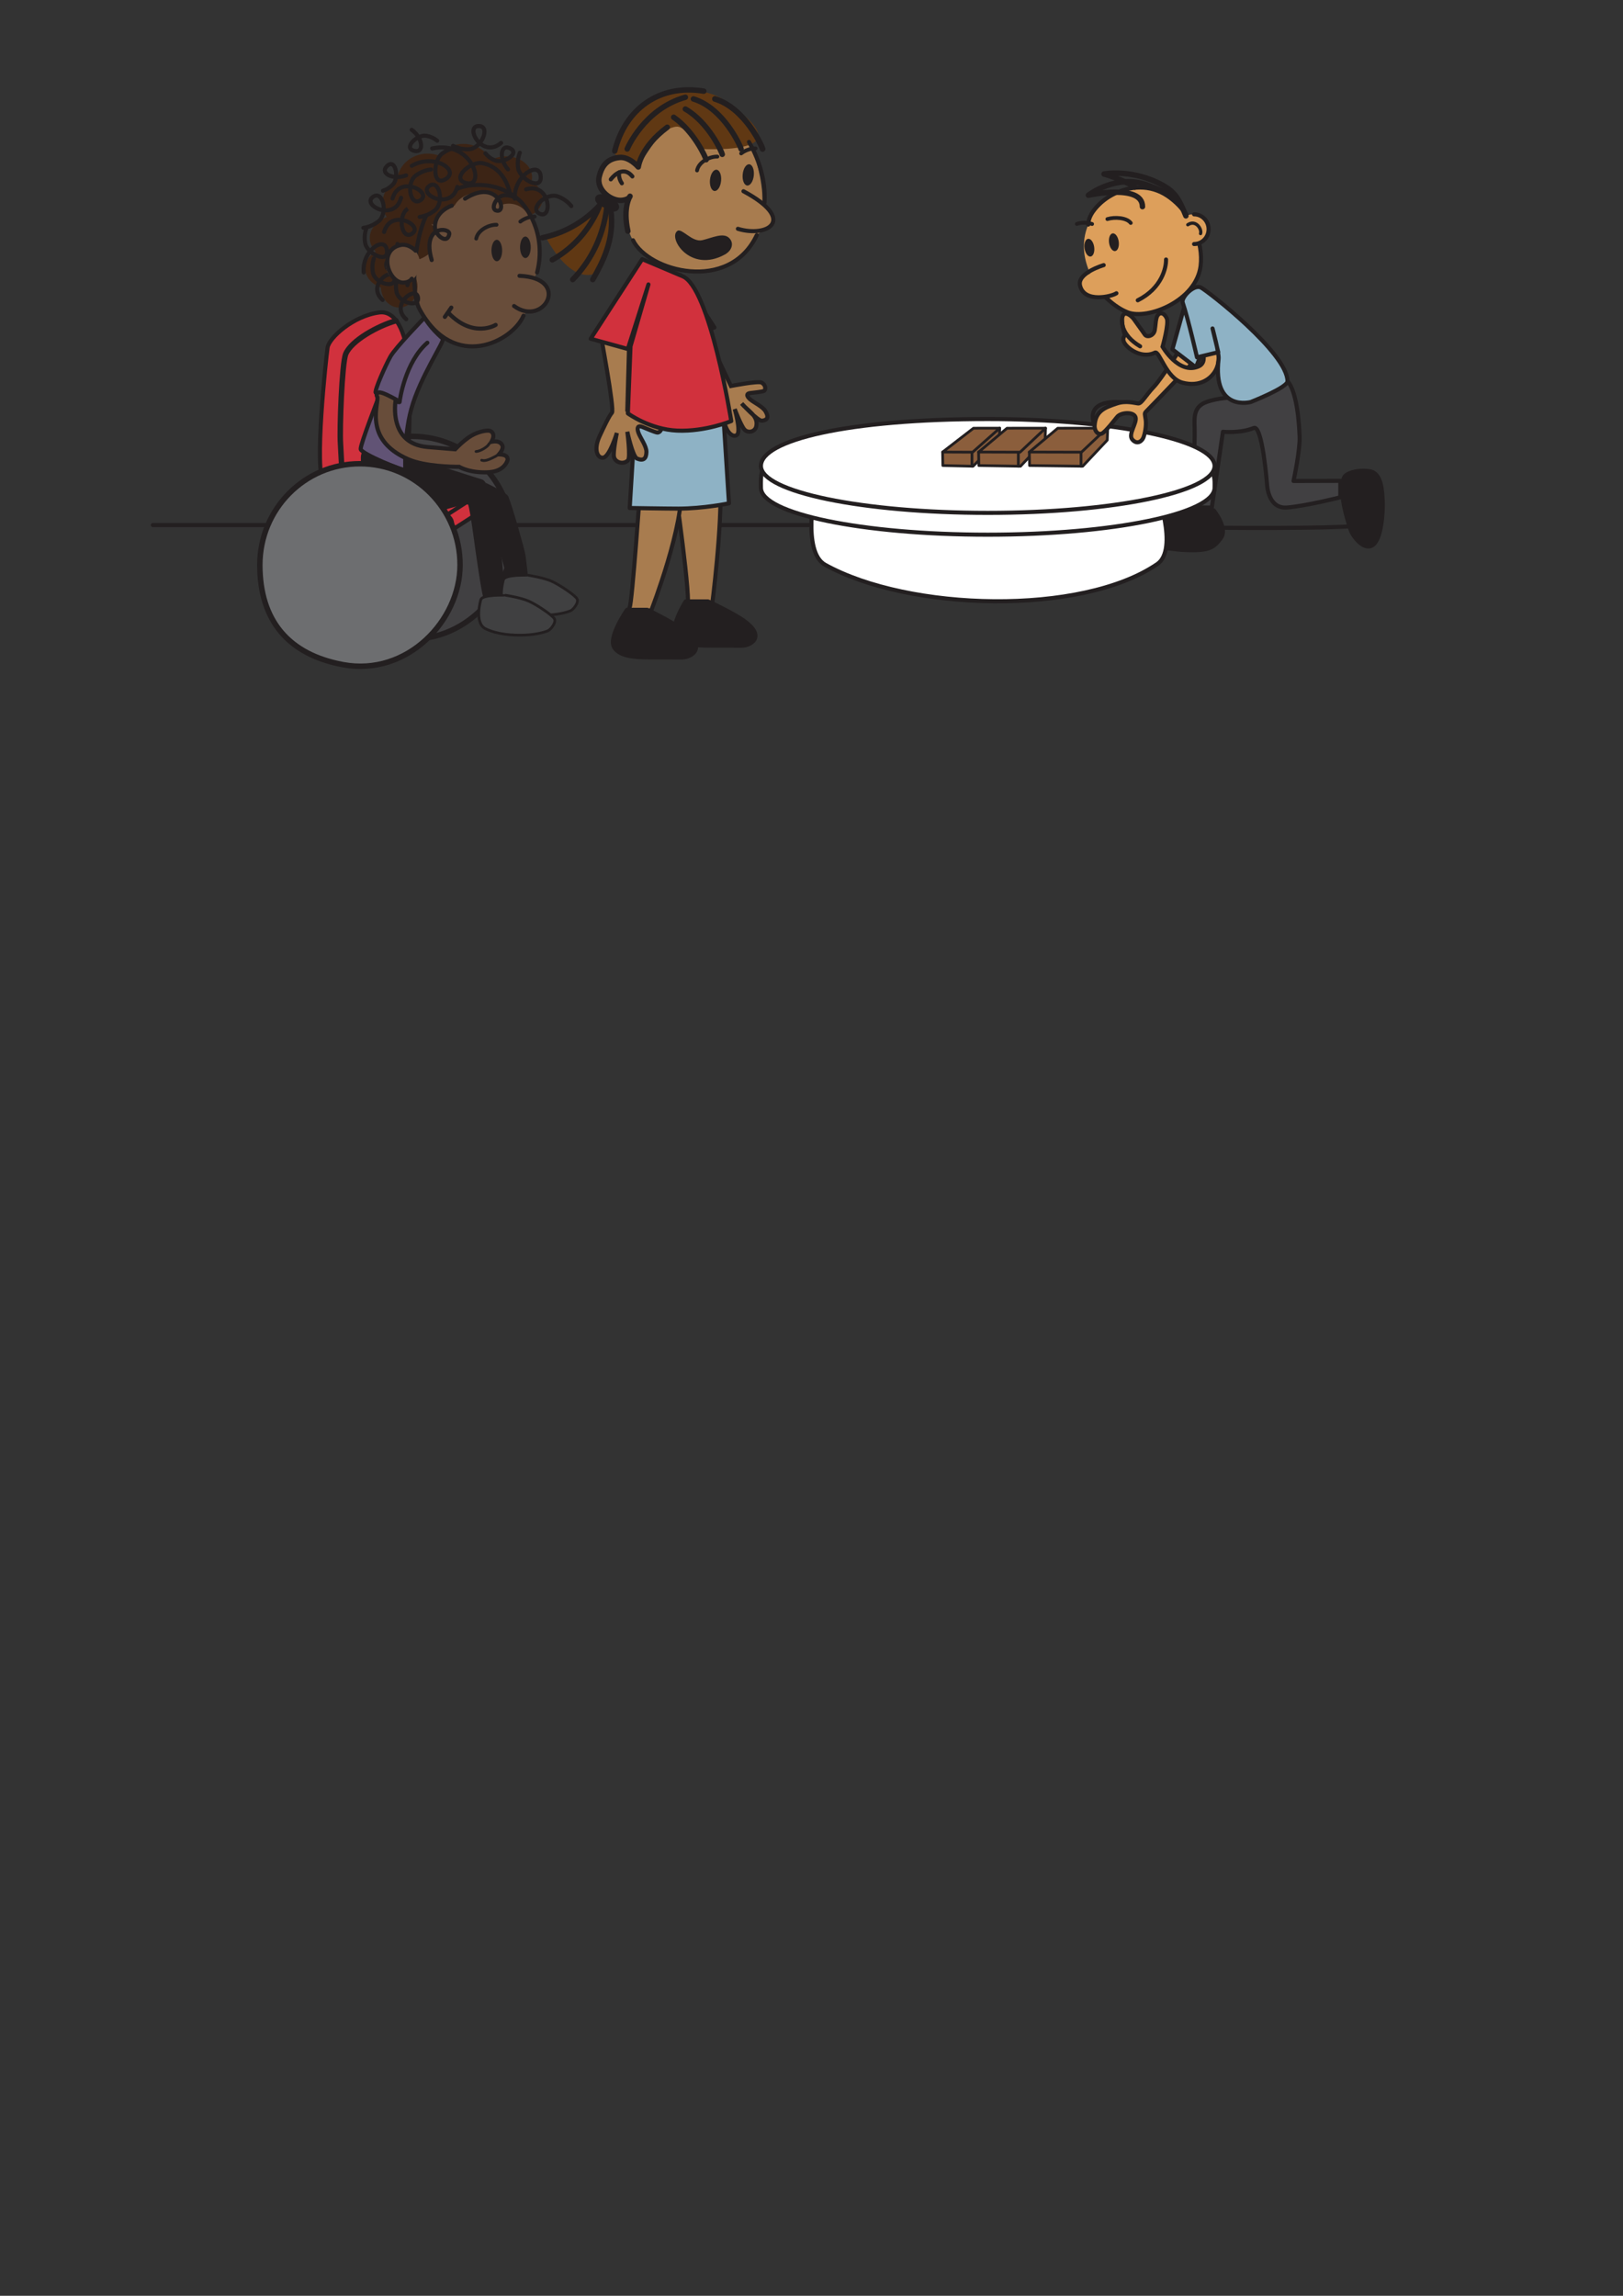 <?xml version="1.0" encoding="utf-8"?>
<!-- Generator: Adobe Illustrator 16.0.0, SVG Export Plug-In . SVG Version: 6.00 Build 0)  -->
<!DOCTYPE svg PUBLIC "-//W3C//DTD SVG 1.1//EN" "http://www.w3.org/Graphics/SVG/1.1/DTD/svg11.dtd">
<svg version="1.1" id="Layer_1" xmlns="http://www.w3.org/2000/svg" xmlns:xlink="http://www.w3.org/1999/xlink" x="0px" y="0px"
	 width="595.279px" height="841.89px" viewBox="0 0 595.279 841.89" enable-background="new 0 0 595.279 841.89"
	 xml:space="preserve">
<rect x="0" y="0" width="595.279" height="841.89" fill="#333333" stroke="none"/>
<path fill="none" stroke="#231F20" stroke-width="1.5" stroke-linecap="round" stroke-linejoin="round" stroke-miterlimit="10" d="
	M56.067,192.549h63.335h37.396H341.23h40.949c0,0,106.48,2.447,118.928-0.119"/>
<path fill="#A87C4F" stroke="#231F20" stroke-linecap="round" stroke-linejoin="round" stroke-miterlimit="10" d="M197.788,157.229"
	/>
<path fill="#DD9F5B" d="M405.573,109.057c1.578,1.859,3.547,3.734,8.063,5.493c7.243,2.822,25.106-4.18,26.718-17.027
	c1.045-8.331-3.166-19.641-12.186-25.696c-12.782-8.583-26.859,3.117-29.016,10.527C398.778,83.647,393.111,94.377,405.573,109.057z
	"/>
<path fill="none" stroke="#231F20" stroke-width="1.5" stroke-linecap="round" stroke-linejoin="round" stroke-miterlimit="10" d="
	M399.154,82.354c0-7.717,16.231-19.11,29.016-10.527c9.02,6.055,13.229,17.365,12.186,25.696
	c-1.609,12.847-19.475,19.85-26.718,17.027c-4.517-1.759-8.063-5.493-8.063-5.493"/>
<path fill="#231F20" d="M401.319,90.574c0.255,1.799-0.33,3.365-1.306,3.503c-0.978,0.138-1.976-1.202-2.229-3.001
	c-0.254-1.795,0.331-3.361,1.309-3.5C400.067,87.437,401.064,88.778,401.319,90.574z"/>
<path fill="#231F20" d="M410.319,88.574c0.255,1.799-0.33,3.365-1.306,3.503c-0.978,0.138-1.976-1.202-2.229-3.001
	c-0.254-1.795,0.331-3.361,1.309-3.5C409.067,85.437,410.064,86.778,410.319,88.574z"/>
<path fill="#DD9F5B" d="M432.635,84.047c0,3.008,2.385,5.447,5.325,5.447s5.325-2.439,5.325-5.447c0-3.008-2.385-5.449-5.325-5.449
	C434.969,78.598,432.635,79.62,432.635,84.047z"/>
<path fill="#DD9F5B" stroke="#231F20" stroke-width="1.5" stroke-miterlimit="10" d="M426.961,89.494"/>
<path fill="#DD9F5B" stroke="#231F20" stroke-width="1.5" stroke-linecap="round" stroke-linejoin="round" stroke-miterlimit="10" d="
	M437.961,89.494c2.94,0,5.325-2.439,5.325-5.447c0-3.008-2.385-5.449-5.325-5.449"/>
<path fill="none" stroke="#231F20" stroke-width="1.5" stroke-linecap="round" stroke-linejoin="round" stroke-miterlimit="10" d="
	M417.313,110.116c8.854-4.463,10.439-11.979,10.363-14.957"/>
<path fill="none" stroke="#231F20" stroke-width="2" stroke-linecap="round" stroke-linejoin="round" stroke-miterlimit="10" d="
	M431.859,72.847c-6.351-3.235-5.947-3.045-10.718-4.865c-11.678-4.458-21.947,3.605-21.947,3.605s19.833-4.341,19.833,4.191"/>
<path fill="none" stroke="#231F20" stroke-width="2" stroke-linecap="round" stroke-linejoin="round" stroke-miterlimit="10" d="
	M434.962,79.155c-2.638-6.441-4.108-8.773-8.47-11.204c-11.021-6.145-21.56-4.136-21.56-4.136s6.533,1.812,11.28,4.798"/>
<path fill="#414042" stroke="#231F20" stroke-width="1.5" stroke-linecap="round" stroke-linejoin="round" stroke-miterlimit="10" d="
	M461.971,145.755c0,0-12.007-0.977-19.365,1.625c-4.766,1.685-4.588,5.486-4.443,9.443c0.194,5.376-0.818,29.264-0.818,29.264
	l7.114,0.024l4.085-27.774c0,0,6.472,0.626,11.293-1.393c3.197-1.341,4.889,20.745,4.889,20.745s0.28,8.989,7.317,8.423
	c7.034-0.565,19.55-3.74,19.55-3.74v-6.042l-17.158,0.049c0,0,2.426-11.222,2.235-16.213c-0.666-17.5-4.446-20.347-4.446-20.347
	L461.971,145.755z"/>
<path fill="#231F20" stroke="#231F20" stroke-width="1.5" stroke-linecap="round" stroke-linejoin="round" stroke-miterlimit="10" d="
	M445.179,187.185c0,0,5.31,6.547,2.585,10.166c-2.162,2.873-3.604,4.422-10.282,4.422s-7.926-0.89-12.007-0.855
	c-3.467,0.027-11.271-5.442,2.318-11.591c5.986-2.71,9.549-3.239,9.549-3.239L445.179,187.185z"/>
<path fill="#231F20" stroke="#231F20" stroke-width="1.5" stroke-linecap="round" stroke-linejoin="round" stroke-miterlimit="10" d="
	M495.556,194.765c0.533,1.427,4.457,7.312,7.845,5.172c3.389-2.142,3.923-12.572,3.745-16.14
	c-0.179-3.566-0.356-10.253-4.725-10.965c-4.37-0.715-8.62,0.655-9.363,2.14C490.295,180.499,495.556,194.765,495.556,194.765z"/>
<ellipse fill="#DD9F5B" cx="403.719" cy="104.393" rx="7.24" ry="4.822"/>
<path fill="none" stroke="#231F20" stroke-width="1.5" stroke-linecap="round" stroke-linejoin="round" stroke-miterlimit="10" d="
	M404.81,97.226c0,0-9.702,2.839-8.695,7.402c1.477,6.682,11.832,4.032,13.352,2.917"/>
<path fill="none" stroke="#231F20" stroke-width="1.5" stroke-linecap="round" stroke-linejoin="round" stroke-miterlimit="10" d="
	M411.493,147.53c0,0-13.903-1.755-10.007,8.414"/>
<path fill="#FFFFFF" stroke="#231F20" stroke-width="1.5" stroke-linecap="round" stroke-linejoin="round" stroke-miterlimit="10" d="
	M424.452,206.854c-27.838,18.992-91.111,17.277-121.812,0.25c-8.562-4.75-3.64-28.104-3.64-28.104h125
	C424.001,179,432.421,201.417,424.452,206.854z"/>
<path fill="#FFFFFF" stroke="#231F20" stroke-width="1.5" stroke-linecap="round" stroke-linejoin="round" stroke-miterlimit="10" d="
	M445.48,178.868c0,9.503-37.247,17.207-83.192,17.207c-45.944,0-83.191-7.704-83.191-17.207c0-1.188-0.202-5.759,0.905-6.879
	c7.757-7.841,42.085-10.329,82.286-10.329c39.282,0,73.252,3.567,81.978,11.141C445.742,174.085,445.48,177.49,445.48,178.868z"/>
<path fill="#FFFFFF" stroke="#231F20" stroke-width="1.5" stroke-linecap="round" stroke-linejoin="round" stroke-miterlimit="10" d="
	M445.48,170.868c0,9.503-37.247,17.207-83.192,17.207c-45.944,0-83.191-7.704-83.191-17.207c0-9.504,31.912-17.208,83.191-17.208
	C408.233,153.66,445.48,161.364,445.48,170.868z"/>
<g>
	<polygon fill="#8B5E3C" stroke="#231F20" stroke-linecap="round" stroke-linejoin="round" stroke-miterlimit="10" points="
		345.809,170.715 356.889,170.973 366.509,161.392 366.673,157.013 345.726,165.773 	"/>
	<polygon fill="#8B5E3C" stroke="#231F20" stroke-linecap="round" stroke-linejoin="round" stroke-miterlimit="10" points="
		356.73,165.822 345.726,165.773 357.054,157.029 366.673,157.013 	"/>
	
		<line fill="none" stroke="#231F20" stroke-linecap="round" stroke-linejoin="round" stroke-miterlimit="10" x1="356.501" y1="166" x2="356.501" y2="171"/>
	<polygon fill="#8B5E3C" stroke="#231F20" stroke-linecap="round" stroke-linejoin="round" stroke-miterlimit="10" points="
		359.012,170.715 374.296,170.973 383.314,161.392 383.477,157.013 358.93,165.773 	"/>
	<polygon fill="#8B5E3C" stroke="#231F20" stroke-linecap="round" stroke-linejoin="round" stroke-miterlimit="10" points="
		374.137,165.822 358.93,165.773 369.357,157.029 383.477,157.013 	"/>
	
		<line fill="none" stroke="#231F20" stroke-linecap="round" stroke-linejoin="round" stroke-miterlimit="10" x1="373.501" y1="166" x2="373.501" y2="171"/>
	<polygon fill="#8B5E3C" stroke="#231F20" stroke-linecap="round" stroke-linejoin="round" stroke-miterlimit="10" points="
		377.617,170.715 397.102,170.973 406.12,161.392 406.283,157.013 377.535,165.773 	"/>
	<polygon fill="#8B5E3C" stroke="#231F20" stroke-linecap="round" stroke-linejoin="round" stroke-miterlimit="10" points="
		396.645,165.822 377.535,165.773 387.964,157.029 405.984,157.013 	"/>
	
		<line fill="none" stroke="#231F20" stroke-linecap="round" stroke-linejoin="round" stroke-miterlimit="10" x1="396.501" y1="166" x2="396.501" y2="171"/>
</g>
<path fill="#DD9F5B" stroke="#231F20" stroke-width="1.5" stroke-miterlimit="10" d="M433.264,127.359c0,0-7.28,11.61-10.032,14.473
	c-2.971,3.09-4.518,6.208-5.739,6.115c-1.224-0.095-4.423-1.129-7.808,0c-4.433,1.476-7.82,2.729-8.197,7.997
	c-0.163,2.282,1.519,3.95,3.022,2.822s3.684-4.004,5.268-5.926c1.317-1.601,5.927-1.976,6.68,0.094
	c0.755,2.067-2.835,6.279-1.141,8.254c1.693,1.975,3.492,0.684,4.059-0.728c0.563-1.411,1.129-4.425,0.847-6.492
	c-0.281-2.07-0.56-2.345,0.095-3.01c4.421-4.517,18.861-19.475,19.521-20.792L433.264,127.359z"/>
<polygon fill="#8EB2C5" stroke="#231F20" stroke-width="1.5" stroke-linecap="round" stroke-linejoin="round" stroke-miterlimit="10" points="
	434.532,111.955 430.009,128.096 438.635,134.705 441.608,127.327 "/>
<path fill="#DD9F5B" stroke="#231F20" stroke-width="1.5" stroke-miterlimit="10" d="M426.404,127.145c0,0,2.421-8.53,1.532-10.417
	c-1.174-2.493-2.857-2.089-3.482-0.84c-0.623,1.249-0.562,3.233-0.918,5.217c-0.354,1.985-2.817,2.866-3.688,1.529
	c-0.87-1.337-3.464-4.817-3.998-5.62c-0.535-0.803-3.124-3.214-4.016-1.252c-0.894,1.962,0.711,7.042,0.711,7.042
	c0.445,0.178-1.783,1.235,0.531,3.833c2.318,2.597,6.758,4.547,10.521,2.676c1.691-0.843,4.081,9.437,10.125,11.02
	c6.354,1.665,10.403-1.427,12.099-4.458c1.693-3.032,1.432-8.025,1.432-8.025h-6.741c0,0,2.772,4.996-1,6.56
	C432.252,137.417,426.404,127.145,426.404,127.145z"/>
<path fill="#8EB2C5" stroke="#231F20" stroke-width="1.5" stroke-linecap="round" stroke-linejoin="round" stroke-miterlimit="10" d="
	M433.774,110.917c2.123,6.354,5.257,20.124,5.257,20.124l7.8-1.873l-2.105-8.718c0,0,2.459,9.075,2.219,11.158
	c-2.271,19.684,11.816,15.807,11.816,15.807s13.462-5.277,13.462-7.596c0-10.35-29.126-32.976-31.711-34.356
	C437.927,104.083,433.174,109.117,433.774,110.917z"/>
<path fill="none" stroke="#231F20" stroke-width="1.5" stroke-linecap="round" stroke-linejoin="round" stroke-miterlimit="10" d="
	M411.504,117.484c0,0-0.521,5.304,6.666,9.518"/>
<path fill="#414042" stroke="#231F20" stroke-width="2" stroke-linecap="round" stroke-linejoin="round" stroke-miterlimit="10" d="
	M187.907,197.125c0,20.497-19.454,40.918-42.909,36.576c-19.939-3.692-30.525-16.079-30.525-36.576
	c0-20.496,16.438-37.112,36.717-37.112C171.468,160.013,187.907,176.629,187.907,197.125z"/>
<g>
	<polygon fill="#D1313D" points="133.074,189.443 133.074,188.963 155.775,175.71 174.273,182.072 165.423,189.443 	"/>
	<g>
		<path fill="#231F20" d="M155.857,176.532l16.913,5.816l-7.618,6.346h-30.129L155.857,176.532 M155.694,174.89l-23.371,13.643
			v1.661h33.371l10.082-8.398L155.694,174.89L155.694,174.89z"/>
	</g>
</g>
<path fill="#D1313D" stroke="#231F20" stroke-width="1.5" stroke-linecap="round" stroke-linejoin="round" stroke-miterlimit="10" d="
	M139.132,114.577c-9.574,1.242-18.44,9.328-18.973,12.855c-0.519,3.438-5.134,45.599-1.338,49.63
	c3.261,3.461,4.075,4.494,10.382,5.121c6.304,0.626,16.293-8.49,18.971-10.992c2.679-2.505,2.149-30.794,1.613-38.574
	C149.251,124.839,146.291,113.644,139.132,114.577z"/>
<path fill="none" stroke="#231F20" stroke-width="2" stroke-linecap="round" stroke-linejoin="round" stroke-miterlimit="10" d="
	M145.243,117.607c-6.56,1.867-16.292,7.185-18.419,12.162c-1.431,3.346-2.306,27.791-1.95,32.767
	c0.354,4.978,0.354,15.155,2.482,16.592"/>
<path fill="#615375" stroke="#231F20" stroke-width="1.5" stroke-linecap="round" stroke-linejoin="round" stroke-miterlimit="10" d="
	M155.726,116.445c0,0-10.636,10.968-12.505,14.277c-1.871,3.309-5.931,12.516-5.411,13.236c0.521,0.72,1.238,1.273,1.238,1.273
	s-6.905,17.717-6.761,19.445c0.144,1.726,15.771,8.13,16.302,7.662c0.255-0.225-0.706-11.478,2.258-22.336
	c3.218-11.791,12.424-25.108,11.568-25.821C157.679,120.236,155.726,116.445,155.726,116.445z"/>
<path fill="none" stroke="#231F20" stroke-width="1.5" stroke-linecap="round" stroke-linejoin="round" stroke-miterlimit="10" d="
	M156.745,125.686c-8.156,7.05-10.135,21.004-10.175,21.725c-0.041,0.718-8.761-3.453-8.761-3.453"/>
<path fill="#684D3A" d="M147.734,89.827c2.063,0,3.866,1.235,4.851,3.075c1.079-7.862,3.479-15.392,6.816-18.174
	c2.312-1.929,6.871-6.033,12.994-6.721c5.14-0.578,11.994,0,18.148,5.485c2.081,1.855,10.157,11.892,6.453,26.425
	c0,0-1.279,2.132-0.703,2.219c4.302,0.66,5.415,5.247,4.722,7.307c-1.936,5.749-8.271,5.196-8.271,5.196
	c-3.993,9.393-26.157,21.909-38.801-1.137c-1.512-2.759-2.117-7.729-1.969-13.247c-1.036,1.312-2.55,2.143-4.241,2.143
	c-3.122,0-5.651-2.813-5.651-6.286C142.082,92.642,144.612,89.827,147.734,89.827z"/>
<ellipse fill="#3C2415" cx="147.095" cy="74.494" rx="6.806" ry="7.927"/>
<ellipse fill="#3C2415" cx="185.57" cy="65.011" rx="9.583" ry="7.681"/>
<ellipse fill="#3C2415" cx="191.338" cy="72.749" rx="7.656" ry="6.779"/>
<ellipse fill="#3C2415" cx="146.406" cy="105.111" rx="6.702" ry="7.681"/>
<ellipse fill="#3C2415" cx="143.525" cy="98.389" rx="9.583" ry="7.681"/>
<ellipse fill="#3C2415" cx="169.931" cy="64.521" rx="11.864" ry="11.754"/>
<ellipse fill="#3C2415" cx="156.824" cy="66.772" rx="11.188" ry="10.444"/>
<ellipse fill="#3C2415" cx="157.623" cy="74.494" rx="9.28" ry="7.801"/>
<ellipse fill="#3C2415" cx="148.021" cy="87.242" rx="12.402" ry="8.854"/>
<path fill="#231F20" d="M183.381,88.708c0.873,1.296,1.062,3.764,0.419,5.512c-0.642,1.749-1.869,2.109-2.739,0.815
	c-0.875-1.3-1.062-3.767-0.418-5.509C181.283,87.773,182.512,87.412,183.381,88.708z"/>
<path fill="#231F20" d="M193.862,87.527c0.873,1.296,1.063,3.764,0.419,5.513c-0.642,1.749-1.869,2.109-2.739,0.815
	c-0.875-1.3-1.062-3.767-0.418-5.51C191.764,86.592,192.993,86.23,193.862,87.527z"/>
<path fill="none" stroke="#231F20" stroke-width="1.5" stroke-linecap="round" stroke-linejoin="round" stroke-miterlimit="10" d="
	M190.542,101.146c19.095,0.765,8.994,19.088-1.998,11.077"/>
<path fill="none" stroke="#231F20" stroke-width="1.5" stroke-linecap="round" stroke-linejoin="round" stroke-miterlimit="10" d="
	M192.009,115.771c-3.993,9.393-25.423,20.778-38.064-2.268c-4.269-7.779-1.336-33.11,5.458-38.775
	c2.312-1.929,6.871-6.033,12.994-6.721c5.14-0.578,11.994,0,18.148,5.485c2.081,1.855,10.157,11.892,6.453,26.425"/>
<path fill="none" stroke="#231F20" stroke-width="1.5" stroke-linecap="round" stroke-linejoin="round" stroke-miterlimit="10" d="
	M164.618,114.874c9.089,9.325,17.179,4.27,17.179,4.27"/>
<path fill="none" stroke="#231F20" stroke-width="1.5" stroke-linecap="round" stroke-linejoin="round" stroke-miterlimit="10" d="
	M158.517,54.433c14.723-3.104,19.654,14.134,12.741,12.753c-6.348-1.271,1.222-8.222,5.673-7.35
	c9.017,1.767,10.224,11.87,10.224,11.87"/>
<path fill="none" stroke="#231F20" stroke-width="1.5" stroke-linecap="round" stroke-linejoin="round" stroke-miterlimit="10" d="
	M140.872,85.072c2.562-8.963,14.987-2.157,10.104,0.726c-3.649,2.155-5.227-6.462-1.571-9.148c1.852-1.362,3.757-2.009,5.57-2.217"
	/>
<path fill="none" stroke="#231F20" stroke-width="1.5" stroke-linecap="round" stroke-linejoin="round" stroke-miterlimit="10" d="
	M192.971,69.426c8.926-2.683,9.909,11.454,4.844,8.897c-3.783-1.907,2.618-7.888,6.854-6.264c2.146,0.826,3.722,2.077,4.873,3.494"
	/>
<ellipse fill="#3C2415" cx="161.334" cy="65.79" rx="6.807" ry="7.928"/>
<path fill="none" stroke="#231F20" stroke-width="1.5" stroke-linecap="round" stroke-linejoin="round" stroke-miterlimit="10" d="
	M147.094,72.528c-2.313,9.027-14.923,2.567-10.118-0.449c3.588-2.255,5.399,6.318,1.82,9.104c-1.813,1.41-3.698,2.112-5.508,2.369"
	/>
<path fill="none" stroke="#231F20" stroke-width="1.5" stroke-linecap="round" stroke-linejoin="round" stroke-miterlimit="10" d="
	M151.023,60.806c7.882-4.58,17.366,1.276,12.781,4.619c-5.232,3.813-5.226-6.464-1.571-9.15c1.852-1.36,3.755-2.007,5.57-2.216"/>
<path fill="none" stroke="#231F20" stroke-width="1.5" stroke-linecap="round" stroke-linejoin="round" stroke-miterlimit="10" d="
	M188.784,72.856c-0.284-8.544,8.763-13.776,9.488-8.505c0.827,6.011-7.658,1.444-8.255-2.765c-0.303-2.136,0.008-3.995,0.645-5.587"
	/>
<path fill="none" stroke="#231F20" stroke-width="1.5" stroke-linecap="round" stroke-linejoin="round" stroke-miterlimit="10" d="
	M186.323,62.116c-3.316-3.709-2.799-9.161,0.441-7.863c4.466,1.79-2.007,5.842-5.141,4.601c-1.588-0.629-2.75-1.572-3.595-2.635"/>
<path fill="none" stroke="#231F20" stroke-width="1.5" stroke-linecap="round" stroke-linejoin="round" stroke-miterlimit="10" d="
	M150.996,47.591c4.023,2.925,4.665,8.364,1.227,7.778c-4.743-0.808,0.73-6.132,4.056-5.58c1.685,0.28,3.018,0.957,4.067,1.816"/>
<path fill="none" stroke="#231F20" stroke-width="1.5" stroke-linecap="round" stroke-linejoin="round" stroke-miterlimit="10" d="
	M148.935,64.314c-4.647,1.771-9.554-0.665-7.183-3.225c3.268-3.529,4.735,3.965,2.455,6.446c-1.153,1.258-2.45,2.005-3.745,2.414"/>
<path fill="none" stroke="#231F20" stroke-width="1.5" stroke-linecap="round" stroke-linejoin="round" stroke-miterlimit="10" d="
	M148.985,117.049c-6.193-5.378,3.859-12.758,4.341-7.788c0.358,3.711-7.1,1.759-7.882-2.153c-0.396-1.982-0.205-3.745,0.306-5.266"
	/>
<path fill="none" stroke="#231F20" stroke-width="1.5" stroke-linecap="round" stroke-linejoin="round" stroke-miterlimit="10" d="
	M145.787,89.468c6.338,5.209-3.51,12.858-4.125,7.904c-0.461-3.701,7.049-1.954,7.938,1.936c0.449,1.971,0.309,3.736-0.163,5.276"/>
<path fill="none" stroke="#231F20" stroke-width="1.5" stroke-linecap="round" stroke-linejoin="round" stroke-miterlimit="10" d="
	M133.412,99.918c-0.718-7.991,7.484-13.373,8.441-8.473c1.093,5.59-7.101,1.759-7.882-2.153c-0.396-1.982-0.204-3.744,0.307-5.268"
	/>
<path fill="none" stroke="#231F20" stroke-width="1.5" stroke-linecap="round" stroke-linejoin="round" stroke-miterlimit="10" d="
	M140.346,110.002c-6.193-5.376,3.859-12.755,4.341-7.785c0.359,3.713-7.101,1.761-7.881-2.153c-0.396-1.984-0.205-3.744,0.307-5.268
	"/>
<path fill="none" stroke="#231F20" stroke-width="1.5" stroke-linecap="round" stroke-linejoin="round" stroke-miterlimit="10" d="
	M183.795,52.408c-7.083,6.057-13.688-6.477-8.021-6.184c4.231,0.219,0.787,8.275-3.742,8.496c-2.295,0.112-4.241-0.396-5.867-1.227"
	/>
<ellipse fill="#3C2415" cx="154.974" cy="71.706" rx="6.805" ry="7.929"/>
<path fill="none" stroke="#231F20" stroke-width="1.5" stroke-linecap="round" stroke-linejoin="round" stroke-miterlimit="10" d="
	M167.727,68.522c-2.313,9.029-14.923,2.569-10.119-0.447c3.589-2.255,5.4,6.317,1.822,9.104c-1.813,1.41-3.699,2.113-5.508,2.368"/>
<path fill="none" stroke="#231F20" stroke-width="1.5" stroke-linecap="round" stroke-linejoin="round" stroke-miterlimit="10" d="
	M143.972,72.792c2.562-8.963,14.987-2.157,10.104,0.726c-3.65,2.155-5.227-6.462-1.571-9.148c1.853-1.362,3.756-2.011,5.568-2.218"
	/>
<ellipse fill="#684D3A" cx="186.626" cy="81.281" rx="7.441" ry="6.601"/>
<ellipse fill="#684D3A" cx="175.624" cy="78.432" rx="9.638" ry="7.806"/>
<ellipse fill="#684D3A" cx="166.511" cy="80.889" rx="6.764" ry="5.48"/>
<path fill="#684D3A" d="M169.201,89.768c0-3.027-2.593-5.479-5.79-5.479s-5.788,2.453-5.788,5.479c0,3.023,2.591,5.478,5.788,5.478
	S169.201,92.791,169.201,89.768z"/>
<path fill="none" stroke="#231F20" stroke-width="1.5" stroke-linecap="round" stroke-linejoin="round" stroke-miterlimit="10" d="
	M170.565,72.856c11.761-7.546,15.677,4.851,11.78,4.425c-2.911-0.317-0.218-5.738,2.917-5.712c1.585,0.013,2.907,0.442,3.996,1.079"
	/>
<path fill="none" stroke="#231F20" stroke-width="1.5" stroke-linecap="round" stroke-linejoin="round" stroke-miterlimit="10" d="
	M158.339,95.362c-3.865-13.172,6.948-11.947,6.447-9.482c-0.819,4.034-5.282,0.216-5.267-2.667c0.027-5.845,6.194-7.804,6.194-7.804
	"/>
<ellipse fill="#684D3A" cx="147.755" cy="96.741" rx="6.261" ry="6.906"/>
<path fill="none" stroke="#231F20" stroke-width="1.5" stroke-linecap="round" stroke-linejoin="round" stroke-miterlimit="10" d="
	M152.424,91.932c0,0-2.516-2.81-5.707-2.029c-8.241,2.016-4.104,14.081,1.404,13.737c2.276-0.141,2.916-1.424,2.916-1.424"/>
<path fill="#D1313D" stroke="#231F20" stroke-width="1.5" stroke-linecap="round" stroke-linejoin="round" stroke-miterlimit="10" d="
	M179.351,182.25c0.849,1.317,0.467,3.072-0.852,3.92l-12.432,8.004c-1.316,0.848-3.071,0.469-3.921-0.849l0,0
	c-0.849-1.317-0.468-3.072,0.851-3.922l12.432-8.004C176.746,180.551,178.502,180.933,179.351,182.25L179.351,182.25z"/>
<path fill="#D1313D" stroke="#231F20" stroke-width="1.5" stroke-linecap="round" stroke-linejoin="round" stroke-miterlimit="10" d="
	M165.809,192.082c0,1.79-1.405,3.237-3.14,3.237h-28.162c-1.733,0-3.139-1.447-3.139-3.237l0,0c0-1.788,1.404-3.237,3.139-3.237
	h28.162C164.403,188.844,165.809,190.293,165.809,192.082L165.809,192.082z"/>
<path fill="#231F20" stroke="#231F20" stroke-linecap="round" stroke-linejoin="round" stroke-miterlimit="10" d="M133.059,166.496
	c-0.916,2.014,1.318,14.467,4.751,17.602c3.843,3.51,13.349,4.567,20.254,3.416c6.906-1.15,13.354-4.134,14.075-2.695
	c0.719,1.438,2.589,15.824,2.589,15.824s2.449,17.464,3.021,18.127c1.108,1.285,5.181,1.44,6.042,0
	c0.862-1.438,0.145-12.803-0.721-17.121c-0.862-4.315-2.013-13.81-2.589-15.537c-0.576-1.726-1.875-9.263-3.887-9.836
	c-2.013-0.576-27.598-8.83-27.598-8.83l-0.41,4.892L133.059,166.496z"/>
<path fill="#231F20" stroke="#231F20" stroke-linecap="round" stroke-linejoin="round" stroke-miterlimit="10" d="M185.975,182.268
	c1.438,3.371,6.086,19.758,6.275,21.484c0.19,1.728,1.225,8.621,0.769,9.762c-0.53,1.325-1.807,2.332-2.964,2.132
	c-1.61-0.278-3.68-1.294-4.08-4.929c-0.4-3.635-9.509-33.938-9.509-33.938S185.392,180.902,185.975,182.268z"/>
<g>
	<path fill="#684D3A" d="M177.706,173.217c-5.366,0-8.488-1.571-9.296-2.037l-0.235,0.001c-2.815,0-12.461-0.196-18.321-2.714
		c-13.678-5.875-12.282-15.757-11.61-20.506c0.13-0.925,0.293-2.076,0.166-2.344c-0.289-0.468-0.339-0.887-0.144-1.239
		c0.104-0.183,0.358-0.491,0.93-0.491c1.233,0,4.523,1.768,5.504,2.31l0.468,0.259l-0.093,0.527
		c-0.013,0.075-1.256,7.507,2.57,12.477c2.012,2.613,5.096,4.117,9.167,4.467c4.038,0.347,8.802,0.729,10.135,0.833
		c0.719-0.762,2.847-2.934,5.204-4.519c2.382-1.6,5.18-2.329,6.77-2.329c0.48,0,0.823,0.067,1.075,0.211
		c0.514,0.294,0.837,0.752,0.936,1.325c0.138,0.81-0.215,1.75-0.666,2.566c0.438-0.094,0.901-0.157,1.353-0.157
		c1.551,0,2.262,0.738,2.584,1.358c0.522,1-0.239,2.311-1.198,3.423c1.546,0.007,2.51,0.325,2.941,0.972
		c0.199,0.297,0.376,0.797,0.09,1.491c-1.689,4.098-6.633,4.109-8.257,4.113h-0.069v0.003H177.706z"/>
	<g>
		<path fill="#231F20" d="M139.194,144.638c1.137,0,5.142,2.216,5.142,2.216s-2.907,16.501,12.411,17.821
			c4.749,0.408,10.502,0.863,10.502,0.863s2.521-2.792,5.318-4.672c2.365-1.588,5.043-2.201,6.352-2.201
			c0.332,0,0.575,0.04,0.703,0.112c1.856,1.061-1.279,4.67-1.279,4.67s1.755-0.837,3.272-0.837c0.806,0,1.544,0.235,1.92,0.955
			c0.611,1.17-2.161,3.686-2.479,3.97c-0.104,0.018-0.145,0.03-0.1,0.03c0.015,0,0.037-0.001,0.068-0.004
			c0,0,0.011-0.009,0.03-0.026c0.288-0.05,1.07-0.144,1.896-0.144c1.375,0,2.869,0.262,2.389,1.427
			c-1.505,3.649-5.978,3.645-7.585,3.649c-0.017,0-0.031,0-0.047,0c-6.012,0-9.088-2.038-9.088-2.038s-0.156,0.002-0.442,0.002
			c-2.21,0-12.186-0.144-18.025-2.653c-16.945-7.278-9.881-20.573-11.101-22.548C138.787,144.805,138.882,144.639,139.194,144.638
			 M139.194,143.138L139.194,143.138c-0.988,0-1.438,0.612-1.584,0.875c-0.222,0.397-0.378,1.039,0.09,1.878
			c0.029,0.339-0.098,1.236-0.2,1.965c-0.696,4.934-2.146,15.2,12.059,21.301c5.992,2.575,15.767,2.775,18.617,2.775
			c0.016,0,0.03,0,0.046,0c1.106,0.597,4.313,2.035,9.484,2.035h0.002h0.049c1.769-0.004,7.088-0.017,8.969-4.577
			c0.435-1.053,0.086-1.827-0.16-2.195c-0.421-0.629-1.119-1.021-2.153-1.196c0.66-1.059,0.959-2.158,0.451-3.129
			c-0.343-0.657-1.222-1.76-3.249-1.76c-0.045,0-0.09,0-0.134,0.001c0.193-0.595,0.285-1.208,0.188-1.786
			c-0.135-0.79-0.598-1.448-1.303-1.851c-0.369-0.211-0.829-0.31-1.446-0.31c-1.699,0-4.674,0.769-7.188,2.456
			c-2.187,1.468-4.175,3.424-5.082,4.365c-1.69-0.135-6.063-0.486-9.773-0.805c-3.85-0.332-6.753-1.735-8.631-4.171
			c-3.624-4.699-2.441-11.826-2.431-11.897l0.183-1.051l-0.935-0.519C143.438,144.645,140.52,143.138,139.194,143.138
			L139.194,143.138z"/>
	</g>
</g>
<path fill="#404041" stroke="#231F20" stroke-linecap="round" stroke-linejoin="round" stroke-miterlimit="10" d="M184.653,212.601
	c0,0-2.539,8.517,1.729,10.628c4.269,2.109,10.012,2.514,14.492,2.319c4.574-0.2,7.424-1.168,8.383-1.553
	c0.959-0.383,3.164-3.021,2.397-4.394c-0.767-1.375-6.487-5.171-9.322-6.452c-2.935-1.326-8.604-2.198-8.604-2.198
	S185.106,210.59,184.653,212.601z"/>
<path fill="#6D6E70" stroke="#231F20" stroke-width="2" stroke-linecap="round" stroke-linejoin="round" stroke-miterlimit="10" d="
	M168.74,207.164c0,20.497-19.454,40.918-42.91,36.576c-19.939-3.691-30.525-16.079-30.525-36.576
	c0-20.496,16.438-37.111,36.718-37.111C152.301,170.053,168.74,186.668,168.74,207.164z"/>
<path fill="none" stroke="#231F20" stroke-linecap="round" stroke-linejoin="round" stroke-miterlimit="10" d="M179.386,162.75
	c-0.411,1.052-3.311,2.816-4.791,2.816"/>
<path fill="none" stroke="#231F20" stroke-linecap="round" stroke-linejoin="round" stroke-miterlimit="10" d="M182.069,167.186
	c-2.188,1.115-3.996,2.076-5.395,1.588"/>
<line fill="none" stroke="#231F20" stroke-width="1.5" stroke-linecap="round" stroke-linejoin="round" stroke-miterlimit="10" x1="165.531" y1="112.792" x2="163.159" y2="116.209"/>
<path fill="none" stroke="#231F20" stroke-width="1.2" stroke-linecap="round" stroke-linejoin="round" stroke-miterlimit="10" d="
	M435.654,82.414c2.983-2.018,5.236,1.683,4.684,3.247"/>
<path fill="#404041" stroke="#231F20" stroke-linecap="round" stroke-linejoin="round" stroke-miterlimit="10" d="M176.347,219.933
	c0,0-2.539,8.519,1.729,10.628c4.269,2.111,10.011,2.514,14.49,2.319c4.575-0.2,7.426-1.166,8.384-1.551
	c0.959-0.385,3.164-3.023,2.397-4.396c-0.768-1.375-6.489-5.17-9.322-6.452c-2.935-1.326-8.604-2.198-8.604-2.198
	S176.799,217.924,176.347,219.933z"/>
<g>
	<g>
		<path fill="#A87C4F" stroke="#231F20" stroke-width="1.5" stroke-miterlimit="10" d="M247.366,177.104
			c0,0,6.444,44.396,4.675,45.866c-1.771,1.475,9.039-0.312,9.039-0.312s3.959-30.229,3.054-45.778L247.366,177.104z"/>
		<path fill="#A87C4F" stroke="#231F20" stroke-width="1.5" stroke-miterlimit="10" d="M234.897,177.98
			c0,0-3.042,43.305-3.947,44.713c-1.246,1.938,7.947,1.098,7.947,1.098s12.342-31.898,10.847-45.965L234.897,177.98z"/>
		
			<path fill="#231F20" stroke="#231F20" stroke-width="2" stroke-linecap="round" stroke-linejoin="round" stroke-miterlimit="10" d="
			M251.627,220.786c0,0-5.923,9.45-3.38,12.671c2.018,2.559,6.227,3.059,12.453,3.059c6.229,0,7.539-0.009,11.344,0.021
			c3.232,0.025,9.854-3.521-2.032-10.418c-5.521-3.2-10.379-5.333-10.379-5.333H251.627z"/>
		
			<path fill="#231F20" stroke="#231F20" stroke-width="2" stroke-linecap="round" stroke-linejoin="round" stroke-miterlimit="10" d="
			M230.104,223.868c0,0-7.082,10.188-4.467,13.662c2.076,2.759,6.41,3.298,12.822,3.298c6.414,0,7.764-0.009,11.681,0.023
			c3.329,0.026,10.144-3.797-2.097-11.232c-5.683-3.451-10.683-5.751-10.683-5.751H230.104L230.104,223.868z"/>
		<path fill="#A87C4F" stroke="#231F20" stroke-width="1.5" stroke-miterlimit="10" d="M247.912,118.202
			c0,0,16.81,25.295,16.601,26.668c-0.205,1.337,0.461,5.73,0.973,8.936c0.816,5.157,3.626,6.835,4.879,5.618
			c1.446-1.41-0.888-9.412-0.888-9.412s2.322,6.131,3.563,7.496c1.294,1.424,3.897,0.936,4.35-1.205
			c0.825-3.908-3.246-5.68-5.352-8.334c0,0,5.92,6.491,7.453,6.319c2.227-0.253,2.428-1.531,1.276-3.464
			c-1.048-1.771-4.222-3.146-5.646-4.391c-1.421-1.247-1.381-2.113-0.018-2.289c1.363-0.176,4.229-0.438,5.016-0.752
			c0.787-0.315,0.92-2.155-0.807-3.101c-1.245-0.681-11.226,1.265-11.226,1.265l-12.461-26.337L247.912,118.202z"/>
		
			<polygon fill="#D1313D" stroke="#231F20" stroke-width="1.5" stroke-linecap="round" stroke-linejoin="round" stroke-miterlimit="10" points="
			262.028,120.094 245.941,125.374 242.251,113.749 249.604,100.879 		"/>
		<path fill="#603813" d="M219.971,75.323c0,0.135-6.774,5.77-6.774,5.77l-12.902,6.092c0,0,9.131,18.322,19.328,12.512
			c3.306-1.882,4.404-22.75,4.404-22.75"/>
		<path fill="#A87C4F" d="M232.178,88.104c6.805,10.665,34.834,20.157,44.952-1.254c0.951-2.011,5.769-3.212,6.291-5.166
			c1.017-3.804-3.722-4.217-3.722-7.873c0-7.313-2.573-17.194-4.985-21.76c-4.757-9.018-20.896-8.858-27.628-6.597
			c-4.842,1.627-12.979,15.788-12.979,15.788s-6.624-6.533-12.207-1.009c-5.545,5.487-1.83,11.909,3.489,13.26
			c3.306,0.84,5.687-1.519,5.687-1.519S228.083,81.684,232.178,88.104z"/>
		<path fill="#603813" d="M225.472,56.598c0,0,3.405-11.456,10.601-18.212c3.472-3.261,13.511-5.797,18.257-5.42
			c2.766,0.219,8.309,1.731,10.58,3.318c3.989,2.783,14.827,10.002,12.977,14.501c-2.049,4.971-20.768,3.841-20.768,3.841
			s-5.596-8.386-8.907-8.186c-5.113,0.31-13.937,8.846-13.937,13.956"/>
		
			<path fill="none" stroke="#231F20" stroke-width="1.5" stroke-linecap="round" stroke-linejoin="round" stroke-miterlimit="10" d="
			M280.397,74.295c0.546-9.007-2.625-16.881-5.684-22.245"/>
		
			<path fill="none" stroke="#231F20" stroke-width="1.5" stroke-linecap="round" stroke-linejoin="round" stroke-miterlimit="10" d="
			M232.178,88.104c5.514,11.385,35.263,19.542,45.383-1.87"/>
		<path fill="none" stroke="#231F20" stroke-width="2" stroke-linecap="round" stroke-linejoin="round" stroke-miterlimit="10" d="
			M233.649,177.826"/>
		
			<path fill="#8EB2C5" stroke="#231F20" stroke-width="1.5" stroke-linecap="round" stroke-linejoin="round" stroke-miterlimit="10" d="
			M264.751,143.414l2.616,41.166c0,0-9.33,1.938-18.582,1.938c-4.46,0-17.824-0.229-17.824-0.229l2.705-44.164"/>
		<path fill="#231F20" d="M262.821,62.238c1.129,0.107,1.87,1.943,1.659,4.096c-0.211,2.156-1.297,3.812-2.424,3.704
			c-1.128-0.113-1.869-1.949-1.657-4.104C260.609,63.78,261.695,62.125,262.821,62.238z"/>
		<path fill="#231F20" d="M274.821,60.238c1.129,0.107,1.87,1.943,1.659,4.096c-0.211,2.156-1.297,3.812-2.424,3.704
			c-1.128-0.113-1.869-1.949-1.657-4.104C272.609,61.78,273.695,60.125,274.821,60.238z"/>
		<path fill="none" stroke="#231F20" stroke-width="2" stroke-linecap="round" stroke-linejoin="round" stroke-miterlimit="10" d="
			M262.218,36.284c11.141,3.397,17.368,17.546,17.482,18.342"/>
		<path fill="none" stroke="#231F20" stroke-width="2" stroke-linecap="round" stroke-linejoin="round" stroke-miterlimit="10" d="
			M262.218,36.284c11.141,3.397,17.368,17.546,17.482,18.342"/>
		<path fill="none" stroke="#231F20" stroke-width="2" stroke-linecap="round" stroke-linejoin="round" stroke-miterlimit="10" d="
			M254.328,36.284c11.142,3.397,17.368,17.546,17.481,18.342"/>
		<path fill="none" stroke="#231F20" stroke-width="2" stroke-linecap="round" stroke-linejoin="round" stroke-miterlimit="10" d="
			M251.37,39.986c8.656,4.996,13.438,15.915,13.538,16.611"/>
		<path fill="none" stroke="#231F20" stroke-width="2" stroke-linecap="round" stroke-linejoin="round" stroke-miterlimit="10" d="
			M247.087,42.999c7.623,5.327,11.813,14.92,11.904,15.572"/>
		<path fill="none" stroke="#231F20" stroke-width="2" stroke-linecap="round" stroke-linejoin="round" stroke-miterlimit="10" d="
			M244.735,46.667c-9.877,7.361-10.628,14.574-10.628,14.574s-3.258-3.893-6.944-3.49c-3.688,0.403-6.26,2.194-7.394,7.063
			c-1.141,4.899,4.521,9.15,8.512,8.635c2.549-0.33,2.795-1.476,2.795-1.476s-2.73,4.023-0.789,12.798"/>
		
			<path fill="none" stroke="#231F20" stroke-width="1.5" stroke-linecap="round" stroke-linejoin="round" stroke-miterlimit="10" d="
			M224.026,65.781c0,0,4.101-5.759,7.909-1.084"/>
		
			<path fill="none" stroke="#231F20" stroke-width="1.5" stroke-linecap="round" stroke-linejoin="round" stroke-miterlimit="10" d="
			M228.083,67.22c-1.403-1.986-1.011-3.997-1.011-3.997"/>
		<path fill="none" stroke="#231F20" stroke-width="2" stroke-linecap="round" stroke-linejoin="round" stroke-miterlimit="10" d="
			M251.37,35.658c-15.24,4.328-21.323,18.968-21.323,18.968"/>
		<path fill="none" stroke="#231F20" stroke-width="2" stroke-linecap="round" stroke-linejoin="round" stroke-miterlimit="10" d="
			M258.141,33.424c-16.335-2.675-28.85,6.563-32.669,21.964"/>
		<path fill="none" stroke="#231F20" stroke-width="2" stroke-linecap="round" stroke-linejoin="round" stroke-miterlimit="10" d="
			M221.226,73.811c-7.129,8.397-15.559,11.944-22.313,13.374"/>
		<path fill="none" stroke="#231F20" stroke-width="2" stroke-linecap="round" stroke-linejoin="round" stroke-miterlimit="10" d="
			M219.691,75.997C215.4,86.106,208.5,91.954,202.562,95.289"/>
		<path fill="none" stroke="#231F20" stroke-width="2" stroke-linecap="round" stroke-linejoin="round" stroke-miterlimit="10" d="
			M222.642,75.482c-1.433,12.667-7.123,21.41-12.573,27.038"/>
		<path fill="#231F20" d="M226.904,76.651c-0.54,1.015-2.09,1.244-3.465,0.515l-3.469-1.844c-1.375-0.73-2.055-2.146-1.515-3.159
			l0,0c0.539-1.013,2.089-1.244,3.465-0.515l3.469,1.843C226.766,74.223,227.443,75.639,226.904,76.651L226.904,76.651z"/>
		
			<path fill="none" stroke="#231F20" stroke-width="1.5" stroke-linecap="round" stroke-linejoin="round" stroke-miterlimit="10" d="
			M272.69,70.13c19.873,10.662,8.646,17.059-2.051,13.778"/>
		<polyline fill="#FFFFFF" points="231.075,143.459 229.855,161.115 234.614,160.353 234.216,144.663 230.962,143.095 		"/>
		<path fill="#A87C4F" stroke="#231F20" stroke-width="1.5" stroke-miterlimit="10" d="M220.102,121.547
			c0,0,5.401,28.679,4.344,29.811c-1.032,1.101-3.08,5.46-4.552,8.655c-2.367,5.136-0.584,8.21,1.428,7.793
			c2.325-0.482,4.931-9.041,4.931-9.041s-1.457,6.853-1.059,8.775c0.42,2.006,3.341,2.998,5.117,1.302
			c1.041-0.993-0.222-10.522-0.222-10.522s1.935,9.161,3.581,9.85c2.395,1,3.387-0.055,3.429-2.441
			c0.04-2.187-2.301-5.185-2.959-7.104c-0.656-1.917-0.08-2.681,1.398-2.088c1.479,0.592,4.519,1.933,5.504,2.08
			c0.985,0.15,2.261-1.447,1.108-3.259c-0.828-1.306-12.063-5.038-12.063-5.038l0.703-25.63L220.102,121.547z"/>
		<path fill="none" stroke="#231F20" stroke-width="2" stroke-linecap="round" stroke-linejoin="round" stroke-miterlimit="10" d="
			M224.026,76.946c1.561,10.905-3.21,19.566-6.618,25.574"/>
		<path fill="#231F20" d="M248.49,84.655c1.609-1.058,5.405,4.3,9.084,3.423c3.675-0.876,7.608-2.867,9.763-0.894
			c1.982,1.817,1.258,4.65-1.479,6.15C253.031,100.374,244.824,87.063,248.49,84.655z"/>
		
			<path fill="#D1313D" stroke="#231F20" stroke-width="1.5" stroke-linecap="round" stroke-linejoin="round" stroke-miterlimit="10" d="
			M230.289,151.602c0,0,8.089,5.897,18.077,6.313c10.401,0.433,19.844-3.504,19.844-3.504s-7.847-49.186-17.867-53.108
			l-14.799-6.269l-18.901,29.187l13.626,3.757l7.561-23.666l-6.574,22.681L230.289,151.602z"/>
	</g>
	<path fill="none" stroke="#231F20" stroke-width="2" stroke-linecap="round" stroke-linejoin="round" stroke-miterlimit="10" d="
		M299.001,133"/>
	<path fill="none" stroke="#231F20" stroke-width="1.4" stroke-linecap="round" stroke-linejoin="round" stroke-miterlimit="10" d="
		M263.118,57.43c-2.811-0.082-6.842,1.931-7.455,5.076"/>
	<path fill="none" stroke="#231F20" stroke-width="1.4" stroke-linecap="round" stroke-linejoin="round" stroke-miterlimit="10" d="
		M277.118,54.43c-1.652-0.048-3.727,0.628-5.279,1.832"/>
</g>
<path fill="none" stroke="#231F20" stroke-width="1.4" stroke-linecap="round" stroke-linejoin="round" stroke-miterlimit="10" d="
	M182.118,82.43c-2.811-0.082-6.842,1.931-7.455,5.076"/>
<path fill="none" stroke="#231F20" stroke-width="1.4" stroke-linecap="round" stroke-linejoin="round" stroke-miterlimit="10" d="
	M196.118,79.43c-1.652-0.048-3.727,0.628-5.279,1.832"/>
<path fill="none" stroke="#231F20" stroke-width="1.4" stroke-linecap="round" stroke-linejoin="round" stroke-miterlimit="10" d="
	M406.164,80.337c2.655-0.819,7.075-0.546,8.563,1.426"/>
<path fill="none" stroke="#231F20" stroke-width="1.4" stroke-linecap="round" stroke-linejoin="round" stroke-miterlimit="10" d="
	M394.961,82.12c1.547-0.58,3.728-0.611,5.587,0.024"/>
</svg>
